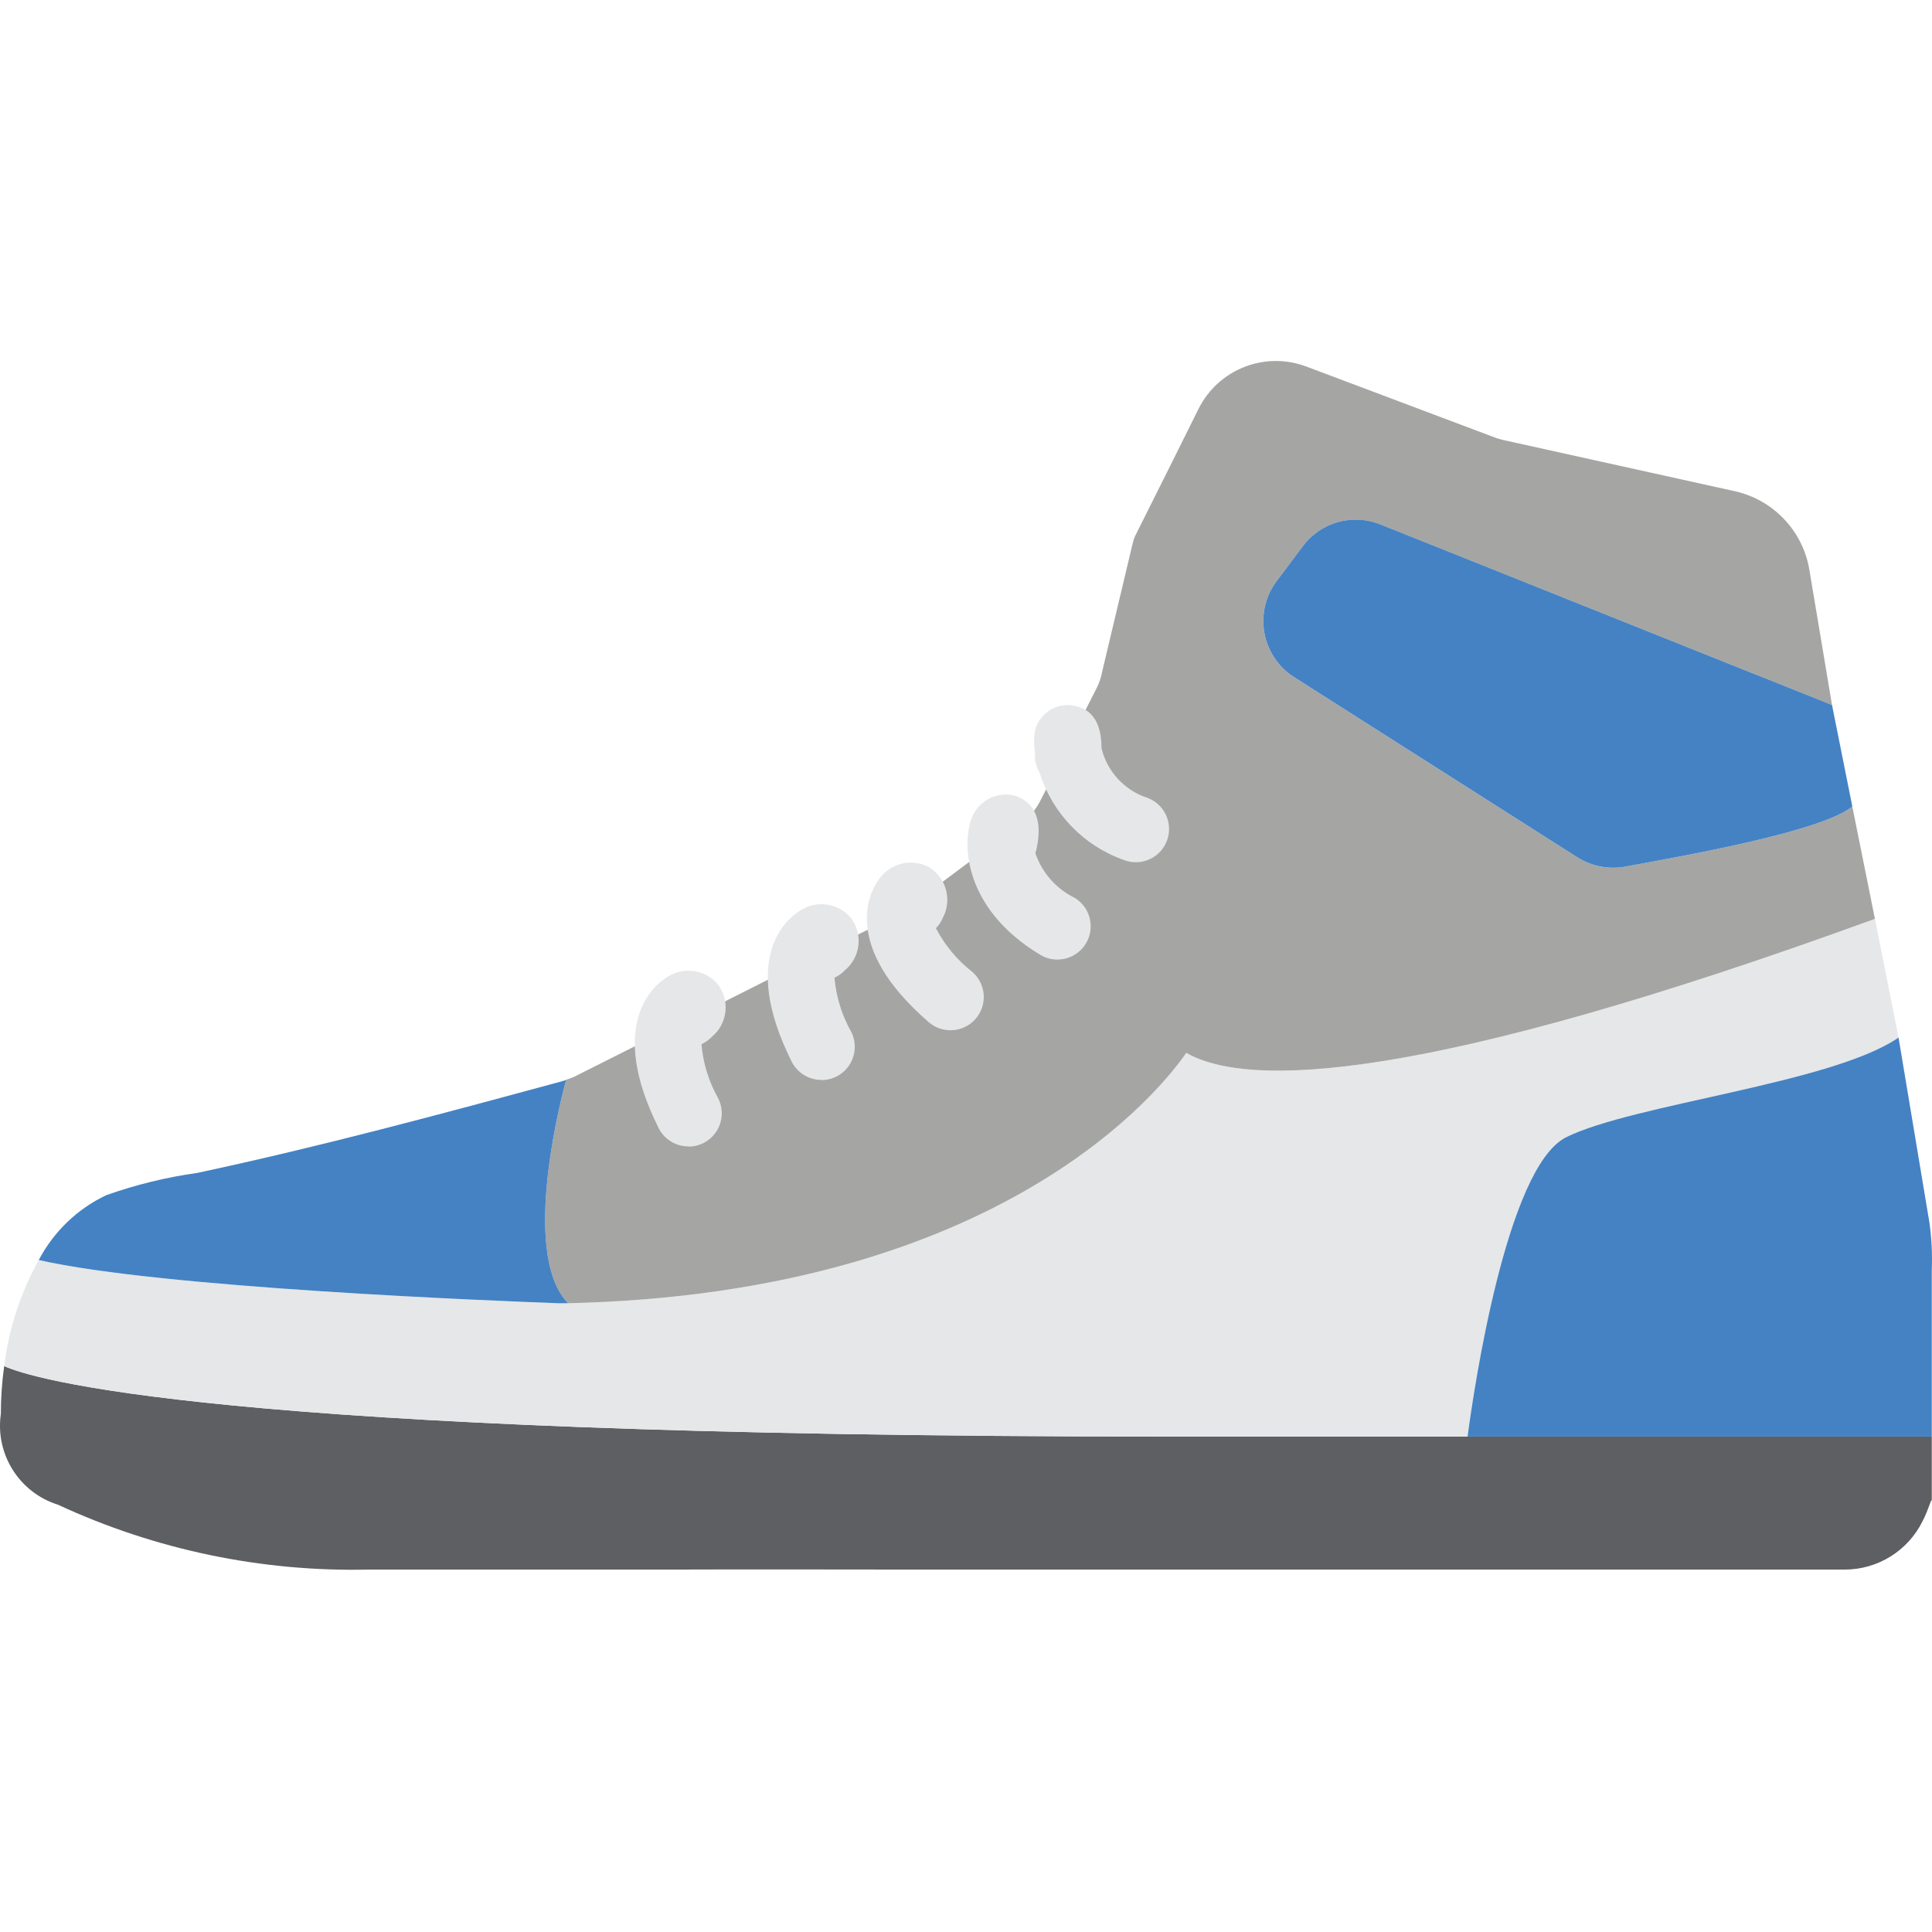 <svg height="504pt" viewBox="0 -94 504.209 504" width="504pt" xmlns="http://www.w3.org/2000/svg"><path d="m504.152 280.809v16.922c0-1.387-.781 2.082-2.43 5.207-3.828 7.711-11.695 12.586-20.305 12.582h-242.117c-21.348 0-42.609-.086-63.957 0h-79.055c-27.988.648-55.746-5.141-81.141-16.922-10.113-3.16-16.438-13.199-14.926-23.691 0-4.18.293-8.355.867-12.496 6.684 3.039 52.852 18.398 303.469 18.398zm0 0" fill="#5e5f62"/><path d="m495.477 176.672c-17.359 11.977-69.426 17.355-86.781 26.035-15.535 7.809-24.125 66.125-25.688 78.102h-78.449c-250.617 0-296.785-15.359-303.469-18.398 1.207-9.719 4.27-19.117 9.027-27.68 31.848 7.289 119.406 10.672 135.637 11.281 1.648.086 2.602.086 2.602.086l-.086-.086c113.855-2.605 155.508-56.844 161.324-65.348 16.141 9.285 62.133 7.898 179.719-34.973zm0 0" fill="#e6e7e8"/><path d="m489.312 145.691c-117.586 42.871-163.578 44.258-179.719 34.973-5.816 8.504-47.469 62.742-161.324 65.348-11.715-11.977-3.125-48.684-.52-58.316.707-.223 1.402-.484 2.082-.781l15.879-7.984 23.52-11.715 11.191-5.641 23.52-11.801 2.516-1.219 7.289-3.645c.949-.414 1.824-.969 2.605-1.648l9.719-7.289 6.855-5.117 13.625-10.156c1.223-.934 2.328-2.012 3.297-3.211.707-.918 1.316-1.906 1.82-2.949l1.391-2.691 10.238-20.652 2.863-5.641c.699-1.367 1.195-2.828 1.477-4.34l7.984-33.582c.168-.754.43-1.484.781-2.172l8.156-16.312 8.246-16.574c5.168-10.332 17.305-15.086 28.117-11.023l49.809 18.746c.434.086.781.258 1.215.348l60.832 13.449c10.07 2.25 17.762 10.391 19.441 20.566l5.898 35.234-117.844-47.121c-7.285-2.957-15.645-.602-20.309 5.727l-6.77 9.023c-2.914 3.863-4.082 8.766-3.227 13.527.859 4.762 3.664 8.949 7.742 11.555l73.934 47.031c3.715 2.344 8.176 3.211 12.496 2.434 14.059-2.605 51.199-9.027 59.273-15.707zm0 0" fill="#a5a5a4"/><path d="m504.152 237.418v43.391h-121.145c1.562-11.977 10.152-70.293 25.688-78.102 17.355-8.68 69.422-14.059 86.781-26.035l8.07 48.336c.57 4.113.773 8.266.605 12.41zm0 0" fill="#4482c3"/><path d="m483.414 116.363c-8.074 6.68-45.215 13.102-59.273 15.707-4.32.777-8.781-.09-12.496-2.434l-73.934-47.031c-4.078-2.605-6.883-6.793-7.742-11.555-.855-4.762.312-9.664 3.227-13.527l6.77-9.023c4.664-6.328 13.023-8.684 20.309-5.727l117.844 47.121zm0 0" fill="#4482c3"/><path d="m148.27 246.012h-2.516c-16.23-.609-103.789-3.992-135.637-11.281 3.887-7.398 10.066-13.336 17.613-16.922 7.711-2.73 15.68-4.68 23.781-5.816 32.105-6.855 63.609-15.359 95.281-23.949.332-.078.652-.195.957-.348-2.605 9.633-11.195 46.34.52 58.316zm0 0" fill="#4482c3"/><g fill="#e6e7e8"><path d="m179.691 205.086c-3.305.016-6.332-1.844-7.809-4.801-13.652-27.309-.957-37.312 1.734-39.051 4.262-3.184 10.262-2.512 13.711 1.535 3.25 4.242 2.566 10.293-1.543 13.703-.773.816-1.695 1.473-2.719 1.938.43 4.98 1.926 9.809 4.383 14.16 1.344 2.688 1.203 5.879-.375 8.438-1.578 2.559-4.367 4.117-7.375 4.121zm0 0"/><path d="m214.402 187.73c-3.305.016-6.332-1.844-7.809-4.801-13.652-27.309-.953-37.316 1.734-39.051 4.262-3.184 10.262-2.512 13.711 1.535 3.25 4.242 2.57 10.293-1.543 13.703-.773.816-1.695 1.473-2.715 1.938.43 4.977 1.922 9.809 4.379 14.16 1.344 2.688 1.203 5.879-.375 8.438s-4.367 4.117-7.371 4.121zm0 0"/><path d="m248.047 174.773c-2.086.004-4.102-.75-5.672-2.117-23.086-19.961-15.188-34.078-13.375-36.699 2.723-4.566 8.516-6.246 13.262-3.844 4.625 2.672 6.312 8.523 3.824 13.25-.426 1.035-1.047 1.977-1.828 2.777 2.305 4.43 5.535 8.312 9.477 11.387 2.746 2.371 3.727 6.199 2.461 9.598-1.27 3.402-4.52 5.652-8.148 5.648zm0 0"/><path d="m275.965 156.332c-1.574 0-3.117-.43-4.469-1.242-20.375-12.254-20.645-29.832-17.582-36.445 1.988-4.148 6.668-6.273 11.102-5.043 3.645 1.242 7.539 4.66 5.473 13.953-.074.336-.172.668-.285.992 1.73 5.09 5.414 9.281 10.238 11.652 3.344 2.012 4.934 6.004 3.891 9.762-1.043 3.758-4.465 6.355-8.367 6.355zm0 0"/><path d="m296.438 130.922c-1.047 0-2.086-.191-3.062-.562-10.531-3.688-18.699-12.129-22.043-22.77-.871-1.449-1.301-3.121-1.234-4.809v-.625c-.312-1.887-.297-3.812.043-5.695 1.129-4.305 5.301-7.086 9.711-6.473 6.711.988 7.594 6.941 7.621 11.168 1.469 6.121 6.016 11.031 12 12.965 3.93 1.477 6.238 5.555 5.484 9.68-.754 4.129-4.352 7.125-8.547 7.121zm0 0"/></g></svg>